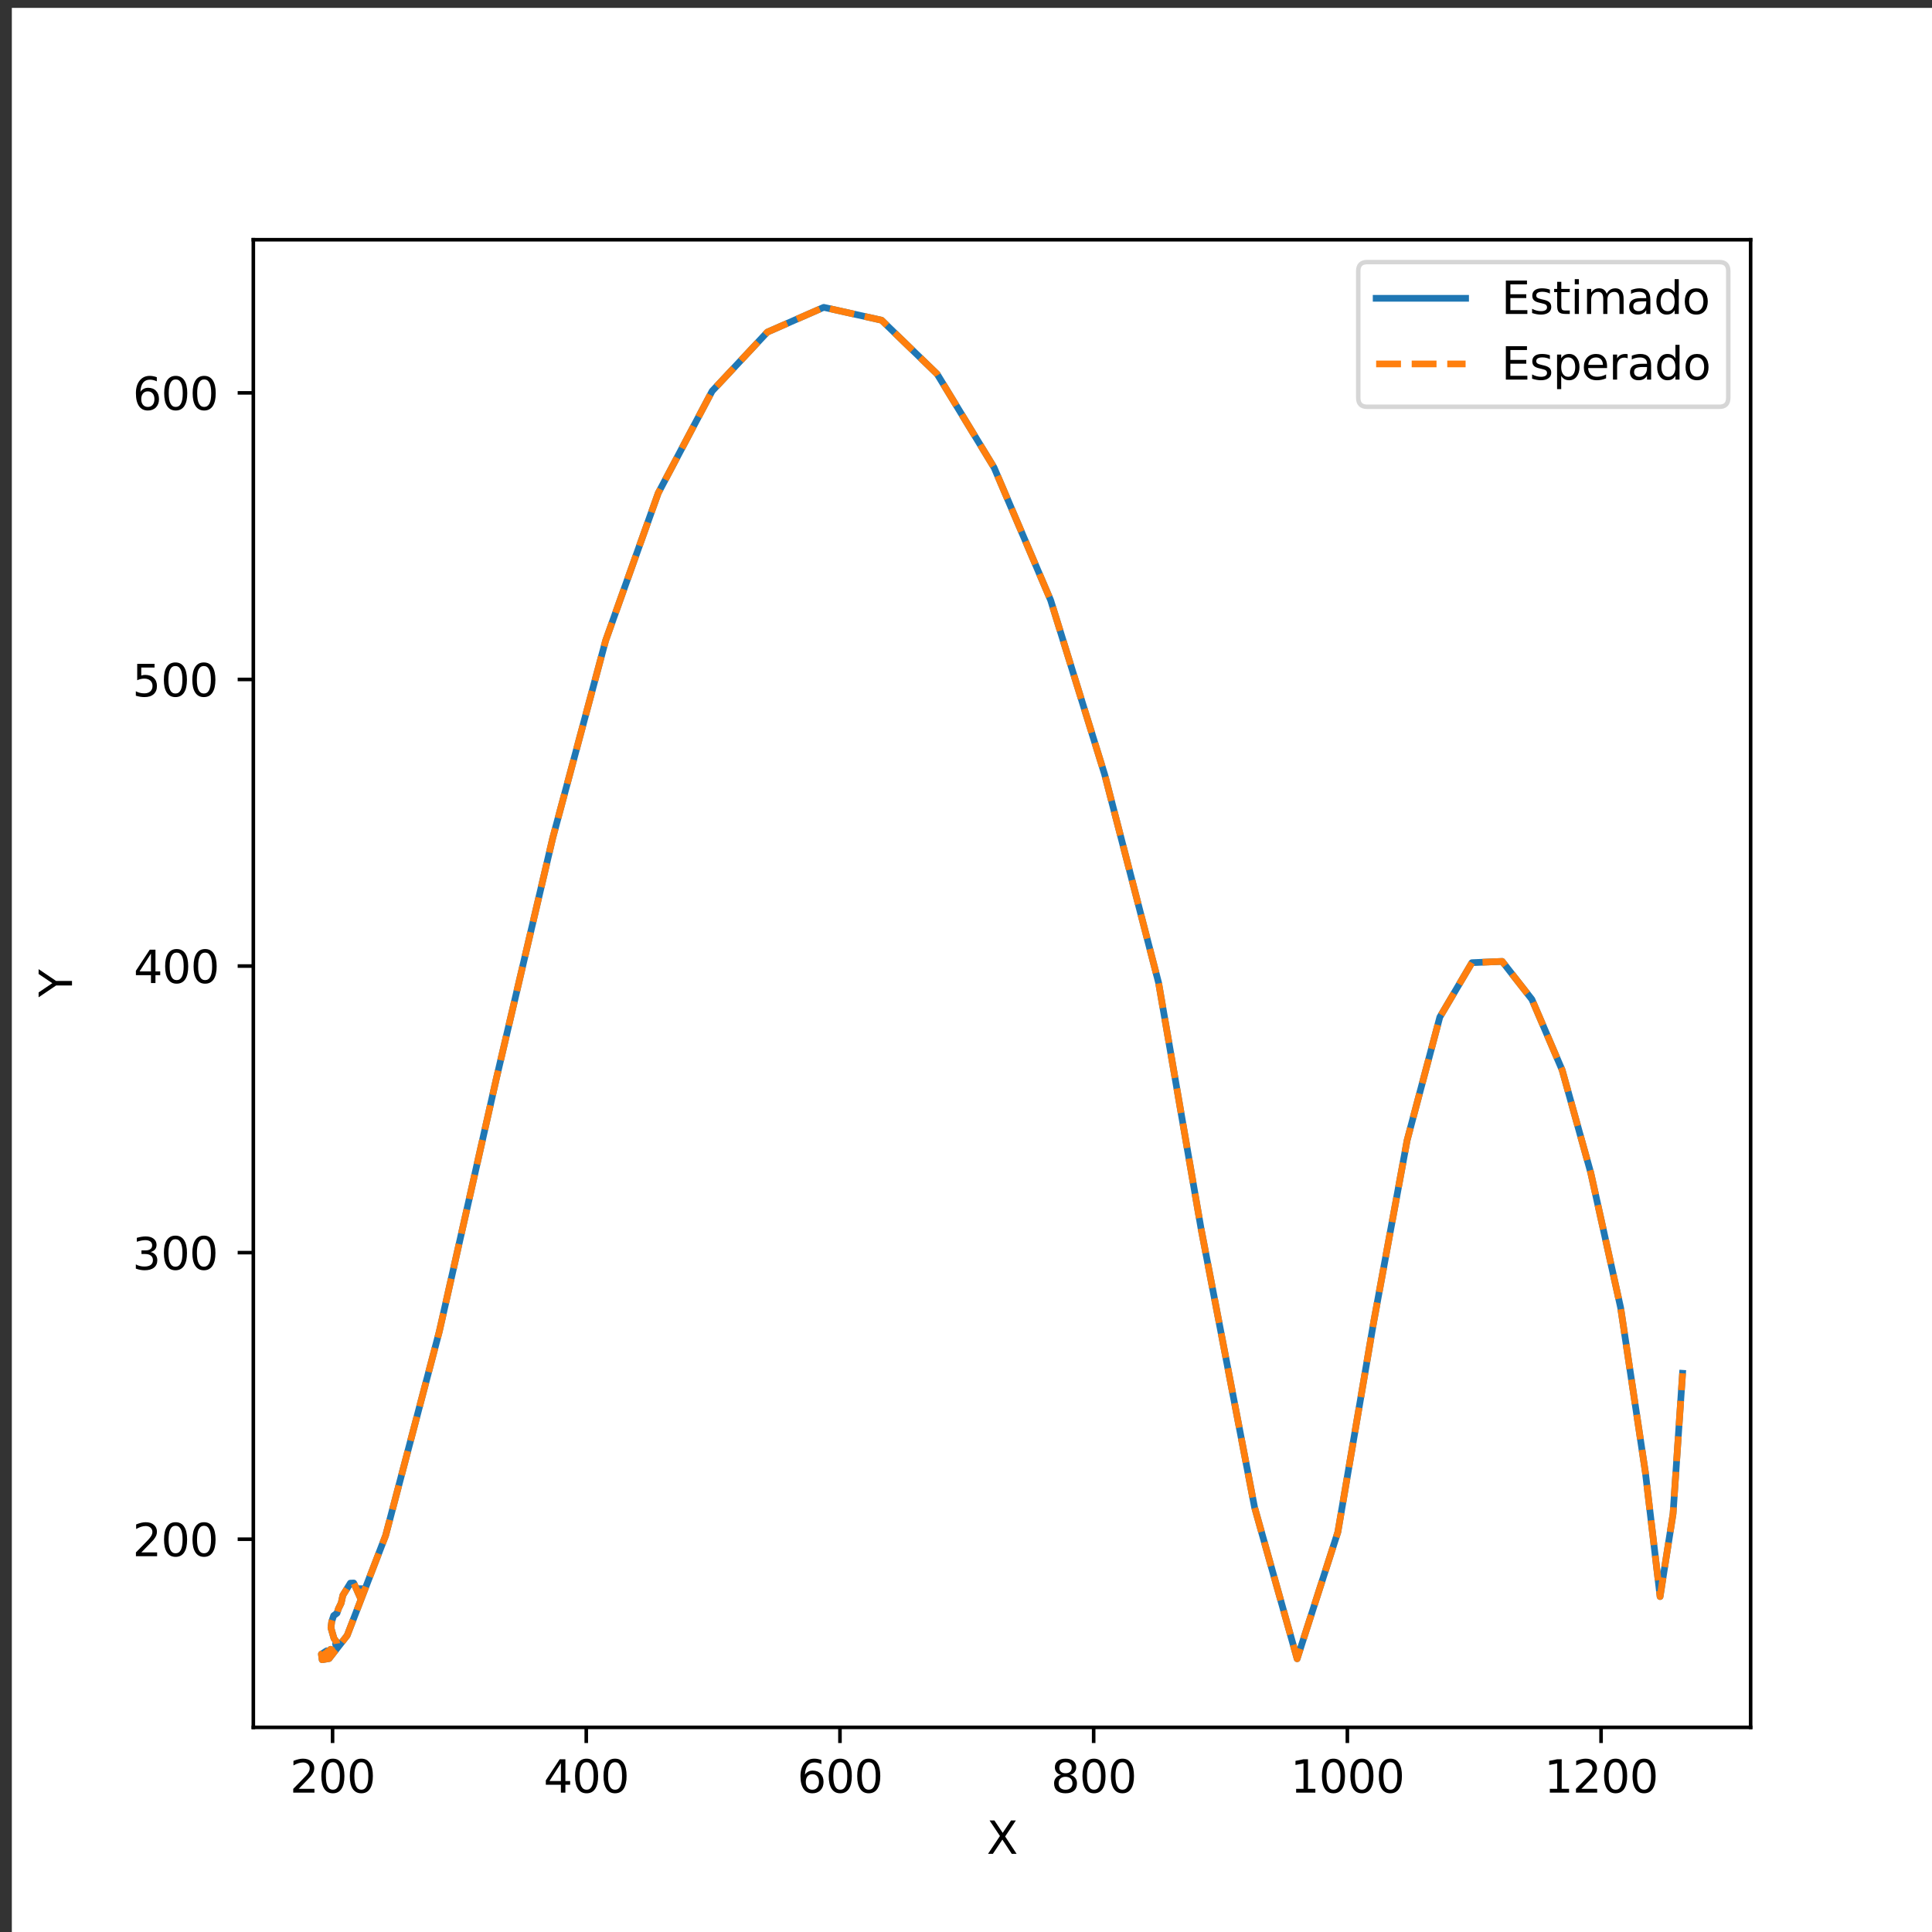 <?xml version="1.0" encoding="UTF-8" standalone="no"?>
<svg
   xmlns:dc="http://purl.org/dc/elements/1.1/"
   xmlns:cc="http://creativecommons.org/ns#"
   xmlns:rdf="http://www.w3.org/1999/02/22-rdf-syntax-ns#"
   xmlns:svg="http://www.w3.org/2000/svg"
   xmlns="http://www.w3.org/2000/svg"
   xmlns:xlink="http://www.w3.org/1999/xlink"
   xmlns:sodipodi="http://sodipodi.sourceforge.net/DTD/sodipodi-0.dtd"
   xmlns:inkscape="http://www.inkscape.org/namespaces/inkscape"
   width="432pt"
   height="432pt"
   viewBox="0 0 432 432"
   version="1.1"
   id="svg904"
   sodipodi:docname="posxy1.svg"
   inkscape:version="0.92.5 (2060ec1f9f, 2020-04-08)">
  <rect x="0" y="0" width="432" height="432" fill="#333333" stroke="none"/>
  <sodipodi:namedview
     pagecolor="#ffffff"
     bordercolor="#666666"
     borderopacity="1"
     objecttolerance="10"
     gridtolerance="10"
     guidetolerance="10"
     inkscape:pageopacity="0"
     inkscape:pageshadow="2"
     inkscape:window-width="1314"
     inkscape:window-height="704"
     id="namedview906"
     showgrid="false"
     inkscape:zoom="0.60153181"
     inkscape:cx="93.375972"
     inkscape:cy="249.22603"
     inkscape:window-x="52"
     inkscape:window-y="27"
     inkscape:window-maximized="1"
     inkscape:current-layer="svg904" />
  <defs
     id="defs580">
    <style
       type="text/css"
       id="style578">*{stroke-linejoin: round; stroke-linecap: butt}</style>
    <defs
       id="defs1493">
      <path
         style="stroke-linecap:butt;stroke-linejoin:round"
         inkscape:connector-curvature="0"
         transform="scale(0.016)"
         d="M 678,2272 H 4684 V 1741 H 678 Z"
         id="path1491" />
    </defs>
    <defs
       id="defs1517">
      <path
         style="stroke-linecap:butt;stroke-linejoin:round"
         inkscape:connector-curvature="0"
         transform="scale(0.016)"
         d="M 691,4666 H 3169 V 4134 H 1269 V 2991 q 137,47 274,70 138,23 276,23 781,0 1237,-428 457,-428 457,-1159 Q 3513,744 3044,326 2575,-91 1722,-91 1428,-91 1123,-41 819,9 494,109 v 635 q 281,-153 581,-228 300,-75 634,-75 541,0 856,284 316,284 316,772 0,487 -316,771 -315,285 -856,285 -253,0 -505,-56 -251,-56 -513,-175 z"
         id="path1515" />
    </defs>
    <defs
       id="defs1561">
      <path
         style="stroke-linecap:butt;stroke-linejoin:round"
         inkscape:connector-curvature="0"
         transform="scale(0.016)"
         d="m 2597,2516 q 453,-97 707,-404 255,-306 255,-756 0,-690 -475,-1069 -475,-378 -1350,-378 -293,0 -604,58 -311,58 -642,174 v 609 q 262,-153 574,-231 313,-78 654,-78 593,0 904,234 311,234 311,681 0,413 -289,645 -289,233 -804,233 h -544 v 519 h 569 q 465,0 712,186 247,186 247,536 0,359 -255,551 -254,193 -729,193 -260,0 -557,-57 -297,-56 -653,-174 v 562 q 360,100 674,150 314,50 592,50 719,0 1137,-327 419,-326 419,-882 0,-388 -222,-655 -222,-267 -631,-370 z"
         id="path1559" />
    </defs>
    <path
       inkscape:connector-curvature="0"
       style="stroke:#000000;stroke-width:0.8;stroke-linecap:butt;stroke-linejoin:round"
       d="M 0,0 H -3.5"
       id="m303762233c-5" />
    <path
       style="stroke-linecap:butt;stroke-linejoin:round"
       inkscape:connector-curvature="0"
       transform="scale(0.016)"
       d="M 678,2272 H 4684 V 1741 H 678 Z"
       id="DejaVuSans-2212-1" />
    <defs
       id="defs719-9">
      <path
         id="path1737"
         d="M 678,2272 H 4684 V 1741 H 678 Z"
         transform="scale(0.016)"
         inkscape:connector-curvature="0"
         style="stroke-linecap:butt;stroke-linejoin:round" />
    </defs>
  </defs>
  <path
     d="M 2.645,433.763 H 434.645 V 1.763 H 2.645 Z"
     style="fill:#ffffff;stroke-linecap:butt;stroke-linejoin:round"
     id="path582"
     inkscape:connector-curvature="0" />
  <path
     inkscape:connector-curvature="0"
     id="path585"
     style="fill:#ffffff;stroke-linecap:butt;stroke-linejoin:round"
     d="M 56.645,386.243 H 391.445 V 53.603 H 56.645 Z" />
  <g
     style="stroke-linecap:butt;stroke-linejoin:round"
     id="xtick_1"
     transform="translate(2.645,1.763)">
    <g
       style="stroke-linecap:butt;stroke-linejoin:round"
       id="line2d_1">
      <defs
         id="defs589">
        <path
           inkscape:connector-curvature="0"
           style="stroke:#000000;stroke-width:0.8;stroke-linecap:butt;stroke-linejoin:round"
           d="M 0,0 V 3.5"
           id="m85a8c0452a" />
      </defs>
      <g
         style="stroke-linecap:butt;stroke-linejoin:round"
         id="g593">
        <use
           height="100%"
           width="100%"
           id="use591"
           style="stroke:#000000;stroke-width:0.8;stroke-linecap:butt;stroke-linejoin:round"
           y="384.48"
           x="71.717"
           xlink:href="#m85a8c0452a" />
      </g>
    </g>
    <g
       style="stroke-linecap:butt;stroke-linejoin:round"
       id="text_1">
      <!-- 200 -->
      <g
         style="stroke-linecap:butt;stroke-linejoin:round"
         id="g606"
         transform="matrix(0.1,0,0,-0.1,62.173,399.078)">
        <defs
           id="defs598">
          <path
             style="stroke-linecap:butt;stroke-linejoin:round"
             inkscape:connector-curvature="0"
             transform="scale(0.016)"
             d="M 1228,531 H 3431 V 0 H 469 v 531 q 359,372 979,998 621,627 780,809 303,340 423,576 121,236 121,464 0,372 -261,606 -261,235 -680,235 -297,0 -627,-103 -329,-103 -704,-313 v 638 q 381,153 712,231 332,78 607,78 725,0 1156,-363 431,-362 431,-968 0,-288 -108,-546 -107,-257 -392,-607 -78,-91 -497,-524 Q 1991,1309 1228,531 Z"
             id="DejaVuSans-32" />
          <path
             style="stroke-linecap:butt;stroke-linejoin:round"
             inkscape:connector-curvature="0"
             transform="scale(0.016)"
             d="m 2034,4250 q -487,0 -733,-480 -245,-479 -245,-1442 0,-959 245,-1439 246,-480 733,-480 491,0 736,480 246,480 246,1439 0,963 -246,1442 -245,480 -736,480 z m 0,500 q 785,0 1199,-621 414,-620 414,-1801 0,-1178 -414,-1799 -414,-620 -1199,-620 -784,0 -1198,620 -414,621 -414,1799 0,1181 414,1801 414,621 1198,621 z"
             id="DejaVuSans-30" />
        </defs>
        <use
           height="100%"
           width="100%"
           y="0"
           x="0"
           style="stroke-linecap:butt;stroke-linejoin:round"
           id="use600"
           xlink:href="#DejaVuSans-32" />
        <use
           height="100%"
           width="100%"
           y="0"
           style="stroke-linecap:butt;stroke-linejoin:round"
           id="use602"
           x="63.623"
           xlink:href="#DejaVuSans-30" />
        <use
           height="100%"
           width="100%"
           y="0"
           style="stroke-linecap:butt;stroke-linejoin:round"
           id="use604"
           x="127.246"
           xlink:href="#DejaVuSans-30" />
      </g>
    </g>
  </g>
  <g
     style="stroke-linecap:butt;stroke-linejoin:round"
     id="xtick_2"
     transform="translate(2.645,1.763)">
    <g
       style="stroke-linecap:butt;stroke-linejoin:round"
       id="line2d_2">
      <g
         style="stroke-linecap:butt;stroke-linejoin:round"
         id="g612">
        <use
           height="100%"
           width="100%"
           id="use610"
           style="stroke:#000000;stroke-width:0.8;stroke-linecap:butt;stroke-linejoin:round"
           y="384.48"
           x="128.445"
           xlink:href="#m85a8c0452a" />
      </g>
    </g>
    <g
       style="stroke-linecap:butt;stroke-linejoin:round"
       id="text_2">
      <!-- 400 -->
      <g
         style="stroke-linecap:butt;stroke-linejoin:round"
         id="g624"
         transform="matrix(0.1,0,0,-0.1,118.901,399.078)">
        <defs
           id="defs616">
          <path
             style="stroke-linecap:butt;stroke-linejoin:round"
             inkscape:connector-curvature="0"
             transform="scale(0.016)"
             d="M 2419,4116 825,1625 h 1594 z m -166,550 h 794 V 1625 h 666 V 1100 H 3047 V 0 H 2419 V 1100 H 313 v 609 z"
             id="DejaVuSans-34" />
        </defs>
        <use
           height="100%"
           width="100%"
           y="0"
           x="0"
           style="stroke-linecap:butt;stroke-linejoin:round"
           id="use618"
           xlink:href="#DejaVuSans-34" />
        <use
           height="100%"
           width="100%"
           y="0"
           style="stroke-linecap:butt;stroke-linejoin:round"
           id="use620"
           x="63.623"
           xlink:href="#DejaVuSans-30" />
        <use
           height="100%"
           width="100%"
           y="0"
           style="stroke-linecap:butt;stroke-linejoin:round"
           id="use622"
           x="127.246"
           xlink:href="#DejaVuSans-30" />
      </g>
    </g>
  </g>
  <g
     style="stroke-linecap:butt;stroke-linejoin:round"
     id="xtick_3"
     transform="translate(2.645,1.763)">
    <g
       style="stroke-linecap:butt;stroke-linejoin:round"
       id="line2d_3">
      <g
         style="stroke-linecap:butt;stroke-linejoin:round"
         id="g630">
        <use
           height="100%"
           width="100%"
           id="use628"
           style="stroke:#000000;stroke-width:0.8;stroke-linecap:butt;stroke-linejoin:round"
           y="384.48"
           x="185.173"
           xlink:href="#m85a8c0452a" />
      </g>
    </g>
    <g
       style="stroke-linecap:butt;stroke-linejoin:round"
       id="text_3">
      <!-- 600 -->
      <g
         style="stroke-linecap:butt;stroke-linejoin:round"
         id="g642"
         transform="matrix(0.1,0,0,-0.1,175.629,399.078)">
        <defs
           id="defs634">
          <path
             style="stroke-linecap:butt;stroke-linejoin:round"
             inkscape:connector-curvature="0"
             transform="scale(0.016)"
             d="m 2113,2584 q -425,0 -674,-291 -248,-290 -248,-796 0,-503 248,-796 249,-292 674,-292 425,0 673,292 248,293 248,796 0,506 -248,796 -248,291 -673,291 z m 1253,1979 v -575 q -238,112 -480,171 -242,60 -480,60 -625,0 -955,-422 -329,-422 -376,-1275 184,272 462,417 279,145 613,145 703,0 1111,-427 408,-426 408,-1160 0,-719 -425,-1154 -425,-434 -1131,-434 -810,0 -1238,620 -428,621 -428,1799 0,1106 525,1764 525,658 1409,658 238,0 480,-47 242,-47 505,-140 z"
             id="DejaVuSans-36" />
        </defs>
        <use
           height="100%"
           width="100%"
           y="0"
           x="0"
           style="stroke-linecap:butt;stroke-linejoin:round"
           id="use636"
           xlink:href="#DejaVuSans-36" />
        <use
           height="100%"
           width="100%"
           y="0"
           style="stroke-linecap:butt;stroke-linejoin:round"
           id="use638"
           x="63.623"
           xlink:href="#DejaVuSans-30" />
        <use
           height="100%"
           width="100%"
           y="0"
           style="stroke-linecap:butt;stroke-linejoin:round"
           id="use640"
           x="127.246"
           xlink:href="#DejaVuSans-30" />
      </g>
    </g>
  </g>
  <g
     style="stroke-linecap:butt;stroke-linejoin:round"
     id="xtick_4"
     transform="translate(2.645,1.763)">
    <g
       style="stroke-linecap:butt;stroke-linejoin:round"
       id="line2d_4">
      <g
         style="stroke-linecap:butt;stroke-linejoin:round"
         id="g648">
        <use
           height="100%"
           width="100%"
           id="use646"
           style="stroke:#000000;stroke-width:0.8;stroke-linecap:butt;stroke-linejoin:round"
           y="384.48"
           x="241.901"
           xlink:href="#m85a8c0452a" />
      </g>
    </g>
    <g
       style="stroke-linecap:butt;stroke-linejoin:round"
       id="text_4">
      <!-- 800 -->
      <g
         style="stroke-linecap:butt;stroke-linejoin:round"
         id="g660"
         transform="matrix(0.1,0,0,-0.1,232.357,399.078)">
        <defs
           id="defs652">
          <path
             style="stroke-linecap:butt;stroke-linejoin:round"
             inkscape:connector-curvature="0"
             transform="scale(0.016)"
             d="m 2034,2216 q -450,0 -708,-241 -257,-241 -257,-662 0,-422 257,-663 258,-241 708,-241 450,0 709,242 260,243 260,662 0,421 -258,662 -257,241 -711,241 z m -631,268 q -406,100 -633,378 -226,279 -226,679 0,559 398,884 399,325 1092,325 697,0 1094,-325 397,-325 397,-884 0,-400 -227,-679 -226,-278 -629,-378 456,-106 710,-416 255,-309 255,-755 Q 3634,634 3220,271 2806,-91 2034,-91 1263,-91 848,271 434,634 434,1313 q 0,446 256,755 257,310 713,416 z m -231,997 q 0,-362 226,-565 227,-203 636,-203 407,0 636,203 230,203 230,565 0,363 -230,566 -229,203 -636,203 -409,0 -636,-203 -226,-203 -226,-566 z"
             id="DejaVuSans-38" />
        </defs>
        <use
           height="100%"
           width="100%"
           y="0"
           x="0"
           style="stroke-linecap:butt;stroke-linejoin:round"
           id="use654"
           xlink:href="#DejaVuSans-38" />
        <use
           height="100%"
           width="100%"
           y="0"
           style="stroke-linecap:butt;stroke-linejoin:round"
           id="use656"
           x="63.623"
           xlink:href="#DejaVuSans-30" />
        <use
           height="100%"
           width="100%"
           y="0"
           style="stroke-linecap:butt;stroke-linejoin:round"
           id="use658"
           x="127.246"
           xlink:href="#DejaVuSans-30" />
      </g>
    </g>
  </g>
  <g
     style="stroke-linecap:butt;stroke-linejoin:round"
     id="xtick_5"
     transform="translate(2.645,1.763)">
    <g
       style="stroke-linecap:butt;stroke-linejoin:round"
       id="line2d_5">
      <g
         style="stroke-linecap:butt;stroke-linejoin:round"
         id="g666">
        <use
           height="100%"
           width="100%"
           id="use664"
           style="stroke:#000000;stroke-width:0.8;stroke-linecap:butt;stroke-linejoin:round"
           y="384.48"
           x="298.629"
           xlink:href="#m85a8c0452a" />
      </g>
    </g>
    <g
       style="stroke-linecap:butt;stroke-linejoin:round"
       id="text_5">
      <!-- 1000 -->
      <g
         style="stroke-linecap:butt;stroke-linejoin:round"
         id="g680"
         transform="matrix(0.1,0,0,-0.1,285.904,399.078)">
        <defs
           id="defs670">
          <path
             style="stroke-linecap:butt;stroke-linejoin:round"
             inkscape:connector-curvature="0"
             transform="scale(0.016)"
             d="M 794,531 H 1825 V 4091 L 703,3866 v 575 l 1116,225 h 631 V 531 H 3481 V 0 H 794 Z"
             id="DejaVuSans-31" />
        </defs>
        <use
           height="100%"
           width="100%"
           y="0"
           x="0"
           style="stroke-linecap:butt;stroke-linejoin:round"
           id="use672"
           xlink:href="#DejaVuSans-31" />
        <use
           height="100%"
           width="100%"
           y="0"
           style="stroke-linecap:butt;stroke-linejoin:round"
           id="use674"
           x="63.623"
           xlink:href="#DejaVuSans-30" />
        <use
           height="100%"
           width="100%"
           y="0"
           style="stroke-linecap:butt;stroke-linejoin:round"
           id="use676"
           x="127.246"
           xlink:href="#DejaVuSans-30" />
        <use
           height="100%"
           width="100%"
           y="0"
           style="stroke-linecap:butt;stroke-linejoin:round"
           id="use678"
           x="190.869"
           xlink:href="#DejaVuSans-30" />
      </g>
    </g>
  </g>
  <g
     style="stroke-linecap:butt;stroke-linejoin:round"
     id="xtick_6"
     transform="translate(2.645,1.763)">
    <g
       style="stroke-linecap:butt;stroke-linejoin:round"
       id="line2d_6">
      <g
         style="stroke-linecap:butt;stroke-linejoin:round"
         id="g686">
        <use
           height="100%"
           width="100%"
           id="use684"
           style="stroke:#000000;stroke-width:0.8;stroke-linecap:butt;stroke-linejoin:round"
           y="384.48"
           x="355.357"
           xlink:href="#m85a8c0452a" />
      </g>
    </g>
    <g
       style="stroke-linecap:butt;stroke-linejoin:round"
       id="text_6">
      <!-- 1200 -->
      <g
         style="stroke-linecap:butt;stroke-linejoin:round"
         id="g697"
         transform="matrix(0.1,0,0,-0.1,342.632,399.078)">
        <use
           height="100%"
           width="100%"
           y="0"
           x="0"
           style="stroke-linecap:butt;stroke-linejoin:round"
           id="use689"
           xlink:href="#DejaVuSans-31" />
        <use
           height="100%"
           width="100%"
           y="0"
           style="stroke-linecap:butt;stroke-linejoin:round"
           id="use691"
           x="63.623"
           xlink:href="#DejaVuSans-32" />
        <use
           height="100%"
           width="100%"
           y="0"
           style="stroke-linecap:butt;stroke-linejoin:round"
           id="use693"
           x="127.246"
           xlink:href="#DejaVuSans-30" />
        <use
           height="100%"
           width="100%"
           y="0"
           style="stroke-linecap:butt;stroke-linejoin:round"
           id="use695"
           x="190.869"
           xlink:href="#DejaVuSans-30" />
      </g>
    </g>
  </g>
  <g
     style="stroke-linecap:butt;stroke-linejoin:round"
     id="text_7"
     transform="translate(2.645,1.763)">
    <!-- X -->
    <g
       style="stroke-linecap:butt;stroke-linejoin:round"
       id="g706"
       transform="matrix(0.1,0,0,-0.1,217.975,412.757)">
      <defs
         id="defs702">
        <path
           style="stroke-linecap:butt;stroke-linejoin:round"
           inkscape:connector-curvature="0"
           transform="scale(0.016)"
           d="m 403,4666 h 678 L 2241,2931 3406,4666 h 678 L 2584,2425 4184,0 H 3506 L 2194,1984 872,0 H 191 l 1665,2491 z"
           id="DejaVuSans-58" />
      </defs>
      <use
         height="100%"
         width="100%"
         y="0"
         x="0"
         style="stroke-linecap:butt;stroke-linejoin:round"
         id="use704"
         xlink:href="#DejaVuSans-58" />
    </g>
  </g>
  <g
     id="line2d_7"
     style="stroke-linecap:butt;stroke-linejoin:round"
     transform="translate(2.645,1.763)">
    <defs
       id="defs711">
      <path
         id="m303762233c"
         d="M 0,0 H -3.5"
         style="stroke:#000000;stroke-width:0.8;stroke-linecap:butt;stroke-linejoin:round"
         inkscape:connector-curvature="0" />
    </defs>
    <g
       id="g715"
       style="stroke-linecap:butt;stroke-linejoin:round">
      <use
         xlink:href="#m303762233c"
         x="54"
         y="342.411"
         style="stroke:#000000;stroke-width:0.8;stroke-linecap:butt;stroke-linejoin:round"
         id="use713"
         width="100%"
         height="100%" />
    </g>
  </g>
  <g
     id="line2d_8"
     style="stroke-linecap:butt;stroke-linejoin:round"
     transform="translate(2.645,1.763)">
    <g
       id="g735"
       style="stroke-linecap:butt;stroke-linejoin:round">
      <use
         xlink:href="#m303762233c"
         x="54"
         y="278.329"
         style="stroke:#000000;stroke-width:0.8;stroke-linecap:butt;stroke-linejoin:round"
         id="use733"
         width="100%"
         height="100%" />
    </g>
  </g>
  <g
     id="line2d_9"
     style="stroke-linecap:butt;stroke-linejoin:round"
     transform="translate(2.645,1.763)">
    <g
       id="g755"
       style="stroke-linecap:butt;stroke-linejoin:round">
      <use
         xlink:href="#m303762233c"
         x="54"
         y="214.247"
         style="stroke:#000000;stroke-width:0.8;stroke-linecap:butt;stroke-linejoin:round"
         id="use753"
         width="100%"
         height="100%" />
    </g>
  </g>
  <g
     id="line2d_10"
     style="stroke-linecap:butt;stroke-linejoin:round"
     transform="translate(2.645,1.763)">
    <g
       id="g772"
       style="stroke-linecap:butt;stroke-linejoin:round">
      <use
         xlink:href="#m303762233c"
         x="54"
         y="150.165"
         style="stroke:#000000;stroke-width:0.8;stroke-linecap:butt;stroke-linejoin:round"
         id="use770"
         width="100%"
         height="100%" />
    </g>
  </g>
  <g
     id="line2d_11"
     style="stroke-linecap:butt;stroke-linejoin:round"
     transform="translate(2.645,1.763)">
    <g
       id="g792"
       style="stroke-linecap:butt;stroke-linejoin:round">
      <use
         xlink:href="#m303762233c"
         x="54"
         y="86.083"
         style="stroke:#000000;stroke-width:0.8;stroke-linecap:butt;stroke-linejoin:round"
         id="use790"
         width="100%"
         height="100%" />
    </g>
  </g>
  <g
     style="stroke-linecap:butt;stroke-linejoin:round"
     id="text_13"
     transform="translate(2.645,1.763)">
    <!-- Y -->
    <g
       style="stroke-linecap:butt;stroke-linejoin:round"
       id="g812"
       transform="matrix(0,-0.1,-0.1,0,13.453,221.214)">
      <defs
         id="defs808">
        <path
           style="stroke-linecap:butt;stroke-linejoin:round"
           inkscape:connector-curvature="0"
           transform="scale(0.016)"
           d="M -13,4666 H 666 L 1959,2747 3244,4666 h 678 L 2272,2222 V 0 h -634 v 2222 z"
           id="DejaVuSans-59" />
      </defs>
      <use
         height="100%"
         width="100%"
         y="0"
         x="0"
         style="stroke-linecap:butt;stroke-linejoin:round"
         id="use810"
         xlink:href="#DejaVuSans-59" />
    </g>
  </g>
  <path
     inkscape:connector-curvature="0"
     id="path816"
     style="fill:none;stroke:#1f77b4;stroke-width:1.5;stroke-linecap:square;stroke-linejoin:round"
     clip-path="url(#p2776bf5bc1)"
     d="m 77.961,353.47 -0.033,2.064 -1.475,-3.335 -0.759,0.033 -0.772,1.262 -0.905,1.456 -0.371,1.728 -0.62,1.271 -0.313,0.994 -0.753,0.558 -0.429,1.323 -0.175,1.4 0.672,2.359 0.549,0.74 0.078,0.464 -0.161,-0.063 -0.022,0.296 -0.035,-0.195 -0.025,-0.121 -0.009,0.209 0.22,0.119 -0.013,0.798 -0.564,0.572 -0.347,-0.081 -0.097,-0.127 -0.197,-0.1 -0.035,-0.053 -0.082,-0.013 -0.118,0.256 -0.139,0.118 -0.258,0.527 -0.086,-0.296 -0.003,-0.179 -0.194,0.901 -0.284,0.382 -0.203,-0.404 -0.047,-0.241 0.128,-0.107 -0.032,-0.021 0.532,0.019 0.216,0.029 -0.288,0.023 -0.061,-0.479 -0.031,-0.197 -0.334,0.205 -0.563,0.372 -0.303,0.159 0.167,1.262 1.555,-0.26 4.037,-5.161 8.6,-22.344 12.001,-45.608 12.798,-56.737 12.577,-53.674 11.827,-44.116 11.757,-32.972 12.056,-22.806 12.342,-13.186 12.605,-5.536 12.944,2.88 12.421,12.042 12.721,20.893 12.653,29.665 12.076,38.968 12.061,46.578 9.495,54.963 11.966,62.326 9.519,33.864 9.108,-28.33 8.01,-46.975 7.475,-40.614 7.316,-27.559 7.173,-12.164 6.765,-0.287 6.647,8.494 6.759,15.781 6.4,22.975 6.689,30.202 5.524,36.77 3.29,27.805 2.903,-18.53 2.124,-31.396"
     transform="translate(2.645,1.763)" />
  <path
     inkscape:connector-curvature="0"
     id="path819"
     style="fill:none;stroke:#ff7f0e;stroke-width:1.5;stroke-linecap:butt;stroke-linejoin:round;stroke-dasharray:5.55, 2.4;stroke-dashoffset:0"
     clip-path="url(#p2776bf5bc1)"
     d="m 77.961,353.47 -0.033,2.064 -1.475,-3.335 -0.759,0.033 -0.772,1.262 -0.905,1.456 -0.371,1.728 -0.62,1.271 -0.313,0.994 -0.753,0.558 -0.429,1.323 -0.175,1.4 0.672,2.359 0.549,0.74 0.078,0.464 -0.161,-0.063 -0.022,0.296 -0.035,-0.195 -0.025,-0.121 -0.009,0.209 0.22,0.119 -0.013,0.798 -0.564,0.572 -0.347,-0.081 -0.097,-0.127 -0.197,-0.1 -0.035,-0.053 -0.082,-0.013 -0.118,0.256 -0.139,0.118 -0.258,0.527 -0.086,-0.296 -0.003,-0.179 -0.194,0.901 -0.284,0.382 -0.203,-0.404 -0.047,-0.241 0.128,-0.107 -0.032,-0.021 0.532,0.019 0.216,0.029 -0.288,0.023 -0.061,-0.479 -0.031,-0.197 -0.334,0.205 -0.563,0.372 -0.303,0.159 0.167,1.262 1.555,-0.26 4.037,-5.161 8.6,-22.344 12.001,-45.608 12.798,-56.737 12.577,-53.674 11.827,-44.116 11.757,-32.972 12.056,-22.806 12.342,-13.186 12.605,-5.536 12.944,2.88 12.421,12.042 12.721,20.893 12.653,29.665 12.076,38.968 12.061,46.578 9.495,54.963 11.966,62.326 9.519,33.864 9.108,-28.33 8.01,-46.975 7.475,-40.614 7.316,-27.559 7.173,-12.164 6.765,-0.287 6.647,8.494 6.759,15.781 6.4,22.975 6.689,30.202 5.524,36.77 3.29,27.805 2.903,-18.53 2.124,-31.396"
     transform="translate(2.645,1.763)" />
  <path
     inkscape:connector-curvature="0"
     id="path822"
     style="fill:none;stroke:#000000;stroke-width:0.8;stroke-linecap:square;stroke-linejoin:miter"
     d="M 56.645,386.243 V 53.603" />
  <path
     inkscape:connector-curvature="0"
     id="path825"
     style="fill:none;stroke:#000000;stroke-width:0.8;stroke-linecap:square;stroke-linejoin:miter"
     d="M 391.445,386.243 V 53.603" />
  <path
     inkscape:connector-curvature="0"
     id="path828"
     style="fill:none;stroke:#000000;stroke-width:0.8;stroke-linecap:square;stroke-linejoin:miter"
     d="M 56.645,386.243 H 391.445" />
  <path
     inkscape:connector-curvature="0"
     id="path831"
     style="fill:none;stroke:#000000;stroke-width:0.8;stroke-linecap:square;stroke-linejoin:miter"
     d="M 56.645,53.603 H 391.445" />
  <g
     style="stroke-linecap:butt;stroke-linejoin:round"
     id="patch_7"
     transform="translate(2.645,1.763)">
    <path
       inkscape:connector-curvature="0"
       id="path834"
       style="opacity:0.8;fill:#ffffff;stroke:#cccccc;stroke-linecap:butt;stroke-linejoin:miter"
       d="M 303.064,89.196 H 381.8 q 2,0 2,-2 V 58.84 q 0,-2 -2,-2 h -78.736 q -2,0 -2,2 v 28.356 q 0,2 2,2 z" />
  </g>
  <g
     style="stroke-linecap:butt;stroke-linejoin:round"
     id="line2d_14"
     transform="translate(2.645,1.763)">
    <path
       inkscape:connector-curvature="0"
       id="path837"
       style="fill:none;stroke:#1f77b4;stroke-width:1.5;stroke-linecap:square;stroke-linejoin:round"
       d="m 305.064,64.938 h 10 10" />
  </g>
  <g
     style="stroke-linecap:butt;stroke-linejoin:round"
     id="text_14"
     transform="translate(2.645,1.763)">
    <!-- Estimado -->
    <g
       style="stroke-linecap:butt;stroke-linejoin:round"
       id="g866"
       transform="matrix(0.1,0,0,-0.1,333.064,68.438)">
      <defs
         id="defs848">
        <path
           style="stroke-linecap:butt;stroke-linejoin:round"
           inkscape:connector-curvature="0"
           transform="scale(0.016)"
           d="M 628,4666 H 3578 V 4134 H 1259 V 2753 H 3481 V 2222 H 1259 V 531 H 3634 V 0 H 628 Z"
           id="DejaVuSans-45" />
        <path
           style="stroke-linecap:butt;stroke-linejoin:round"
           inkscape:connector-curvature="0"
           transform="scale(0.016)"
           d="m 2834,3397 v -544 q -243,125 -506,187 -262,63 -544,63 -428,0 -642,-131 -214,-131 -214,-394 0,-200 153,-314 153,-114 616,-217 l 197,-44 q 612,-131 870,-370 258,-239 258,-667 0,-488 -386,-773 Q 2250,-91 1575,-91 1294,-91 989,-36 684,19 347,128 v 594 q 319,-166 628,-249 309,-82 613,-82 406,0 624,139 219,139 219,392 0,234 -158,359 -157,125 -692,241 l -200,47 q -534,112 -772,345 -237,233 -237,639 0,494 350,762 350,269 994,269 318,0 599,-47 282,-46 519,-140 z"
           id="DejaVuSans-73" />
        <path
           style="stroke-linecap:butt;stroke-linejoin:round"
           inkscape:connector-curvature="0"
           transform="scale(0.016)"
           d="M 1172,4494 V 3500 H 2356 V 3053 H 1172 V 1153 q 0,-428 117,-550 117,-122 477,-122 h 590 V 0 H 1766 Q 1100,0 847,248 594,497 594,1153 V 3053 H 172 v 447 h 422 v 994 z"
           id="DejaVuSans-74" />
        <path
           style="stroke-linecap:butt;stroke-linejoin:round"
           inkscape:connector-curvature="0"
           transform="scale(0.016)"
           d="m 603,3500 h 575 V 0 H 603 Z m 0,1363 h 575 V 4134 H 603 Z"
           id="DejaVuSans-69" />
        <path
           style="stroke-linecap:butt;stroke-linejoin:round"
           inkscape:connector-curvature="0"
           transform="scale(0.016)"
           d="m 3328,2828 q 216,388 516,572 300,184 706,184 547,0 844,-383 297,-382 297,-1088 V 0 h -578 v 2094 q 0,503 -179,746 -178,244 -543,244 -447,0 -707,-297 -259,-296 -259,-809 V 0 h -578 v 2094 q 0,506 -178,748 -178,242 -550,242 -441,0 -701,-298 -259,-298 -259,-808 V 0 H 581 v 3500 h 578 v -544 q 197,322 472,475 275,153 653,153 382,0 649,-194 267,-193 395,-562 z"
           id="DejaVuSans-6d" />
        <path
           style="stroke-linecap:butt;stroke-linejoin:round"
           inkscape:connector-curvature="0"
           transform="scale(0.016)"
           d="m 2194,1759 q -697,0 -966,-159 -269,-159 -269,-544 0,-306 202,-486 202,-179 548,-179 479,0 768,339 289,339 289,901 v 128 z m 1147,238 V 0 H 2766 V 531 Q 2569,213 2275,61 1981,-91 1556,-91 q -537,0 -855,302 -317,302 -317,808 0,590 395,890 396,300 1180,300 h 807 v 57 q 0,397 -261,614 -261,217 -733,217 -300,0 -585,-72 -284,-72 -546,-216 v 532 q 315,122 612,182 297,61 578,61 760,0 1135,-394 375,-393 375,-1193 z"
           id="DejaVuSans-61" />
        <path
           style="stroke-linecap:butt;stroke-linejoin:round"
           inkscape:connector-curvature="0"
           transform="scale(0.016)"
           d="m 2906,2969 v 1894 h 575 V 0 H 2906 V 525 Q 2725,213 2448,61 2172,-91 1784,-91 1150,-91 751,415 353,922 353,1747 q 0,825 398,1331 399,506 1033,506 388,0 664,-152 277,-151 458,-463 z M 947,1747 q 0,-634 261,-995 261,-361 717,-361 456,0 718,361 263,361 263,995 0,634 -263,995 -262,361 -718,361 -456,0 -717,-361 -261,-361 -261,-995 z"
           id="DejaVuSans-64" />
        <path
           style="stroke-linecap:butt;stroke-linejoin:round"
           inkscape:connector-curvature="0"
           transform="scale(0.016)"
           d="m 1959,3097 q -462,0 -731,-361 -269,-361 -269,-989 0,-628 267,-989 268,-361 733,-361 460,0 728,362 269,363 269,988 0,622 -269,986 -268,364 -728,364 z m 0,487 q 750,0 1178,-488 429,-487 429,-1349 Q 3566,888 3137,398 2709,-91 1959,-91 1206,-91 779,398 353,888 353,1747 q 0,862 426,1349 427,488 1180,488 z"
           id="DejaVuSans-6f" />
      </defs>
      <use
         height="100%"
         width="100%"
         y="0"
         x="0"
         style="stroke-linecap:butt;stroke-linejoin:round"
         id="use850"
         xlink:href="#DejaVuSans-45" />
      <use
         height="100%"
         width="100%"
         y="0"
         style="stroke-linecap:butt;stroke-linejoin:round"
         id="use852"
         x="63.184"
         xlink:href="#DejaVuSans-73" />
      <use
         height="100%"
         width="100%"
         y="0"
         style="stroke-linecap:butt;stroke-linejoin:round"
         id="use854"
         x="115.283"
         xlink:href="#DejaVuSans-74" />
      <use
         height="100%"
         width="100%"
         y="0"
         style="stroke-linecap:butt;stroke-linejoin:round"
         id="use856"
         x="154.492"
         xlink:href="#DejaVuSans-69" />
      <use
         height="100%"
         width="100%"
         y="0"
         style="stroke-linecap:butt;stroke-linejoin:round"
         id="use858"
         x="182.275"
         xlink:href="#DejaVuSans-6d" />
      <use
         height="100%"
         width="100%"
         y="0"
         style="stroke-linecap:butt;stroke-linejoin:round"
         id="use860"
         x="279.688"
         xlink:href="#DejaVuSans-61" />
      <use
         height="100%"
         width="100%"
         y="0"
         style="stroke-linecap:butt;stroke-linejoin:round"
         id="use862"
         x="340.967"
         xlink:href="#DejaVuSans-64" />
      <use
         height="100%"
         width="100%"
         y="0"
         style="stroke-linecap:butt;stroke-linejoin:round"
         id="use864"
         x="404.443"
         xlink:href="#DejaVuSans-6f" />
    </g>
  </g>
  <g
     style="stroke-linecap:butt;stroke-linejoin:round"
     id="line2d_15"
     transform="translate(2.645,1.763)">
    <path
       inkscape:connector-curvature="0"
       id="path869"
       style="fill:none;stroke:#ff7f0e;stroke-width:1.5;stroke-linecap:butt;stroke-linejoin:round;stroke-dasharray:5.55, 2.4;stroke-dashoffset:0"
       d="m 305.064,79.617 h 10 10" />
  </g>
  <g
     style="stroke-linecap:butt;stroke-linejoin:round"
     id="text_15"
     transform="translate(2.645,1.763)">
    <!-- Esperado -->
    <g
       style="stroke-linecap:butt;stroke-linejoin:round"
       id="g893"
       transform="matrix(0.1,0,0,-0.1,333.064,83.117)">
      <defs
         id="defs875">
        <path
           style="stroke-linecap:butt;stroke-linejoin:round"
           inkscape:connector-curvature="0"
           transform="scale(0.016)"
           d="M 1159,525 V -1331 H 581 v 4831 h 578 v -531 q 182,312 458,463 277,152 661,152 638,0 1036,-506 399,-506 399,-1331 0,-825 -399,-1332 -398,-506 -1036,-506 -384,0 -661,152 -276,152 -458,464 z m 1957,1222 q 0,634 -261,995 -261,361 -717,361 -457,0 -718,-361 -261,-361 -261,-995 0,-634 261,-995 261,-361 718,-361 456,0 717,361 261,361 261,995 z"
           id="DejaVuSans-70" />
        <path
           style="stroke-linecap:butt;stroke-linejoin:round"
           inkscape:connector-curvature="0"
           transform="scale(0.016)"
           d="M 3597,1894 V 1613 H 953 q 38,-594 358,-905 320,-311 892,-311 331,0 642,81 311,81 618,244 V 178 Q 3153,47 2828,-22 2503,-91 2169,-91 1331,-91 842,396 353,884 353,1716 q 0,859 464,1363 464,505 1252,505 706,0 1117,-455 411,-454 411,-1235 z m -575,169 q -6,471 -264,752 -258,282 -683,282 -481,0 -770,-272 -289,-272 -333,-766 z"
           id="DejaVuSans-65" />
        <path
           style="stroke-linecap:butt;stroke-linejoin:round"
           inkscape:connector-curvature="0"
           transform="scale(0.016)"
           d="m 2631,2963 q -97,56 -211,82 -114,27 -251,27 -488,0 -749,-317 -261,-317 -261,-911 V 0 H 581 v 3500 h 578 v -544 q 182,319 472,473 291,155 707,155 59,0 131,-8 72,-7 159,-23 z"
           id="DejaVuSans-72" />
      </defs>
      <use
         height="100%"
         width="100%"
         y="0"
         x="0"
         style="stroke-linecap:butt;stroke-linejoin:round"
         id="use877"
         xlink:href="#DejaVuSans-45" />
      <use
         height="100%"
         width="100%"
         y="0"
         style="stroke-linecap:butt;stroke-linejoin:round"
         id="use879"
         x="63.184"
         xlink:href="#DejaVuSans-73" />
      <use
         height="100%"
         width="100%"
         y="0"
         style="stroke-linecap:butt;stroke-linejoin:round"
         id="use881"
         x="115.283"
         xlink:href="#DejaVuSans-70" />
      <use
         height="100%"
         width="100%"
         y="0"
         style="stroke-linecap:butt;stroke-linejoin:round"
         id="use883"
         x="178.76"
         xlink:href="#DejaVuSans-65" />
      <use
         height="100%"
         width="100%"
         y="0"
         style="stroke-linecap:butt;stroke-linejoin:round"
         id="use885"
         x="240.283"
         xlink:href="#DejaVuSans-72" />
      <use
         height="100%"
         width="100%"
         y="0"
         style="stroke-linecap:butt;stroke-linejoin:round"
         id="use887"
         x="281.396"
         xlink:href="#DejaVuSans-61" />
      <use
         height="100%"
         width="100%"
         y="0"
         style="stroke-linecap:butt;stroke-linejoin:round"
         id="use889"
         x="342.676"
         xlink:href="#DejaVuSans-64" />
      <use
         height="100%"
         width="100%"
         y="0"
         style="stroke-linecap:butt;stroke-linejoin:round"
         id="use891"
         x="406.152"
         xlink:href="#DejaVuSans-6f" />
    </g>
  </g>
  <defs
     id="defs902">
    <clipPath
       id="p2776bf5bc1">
      <rect
         x="54"
         y="51.84"
         width="334.8"
         height="332.64"
         id="rect899" />
    </clipPath>
  </defs>
  <path
     style="stroke-width:0.002;stroke-linecap:butt;stroke-linejoin:round"
     inkscape:connector-curvature="0"
     d="m 30.683,148.437 h 3.872 v 0.831 h -2.969 v 1.786 q 0.214,-0.073 0.428,-0.109 0.216,-0.036 0.431,-0.036 1.22,0 1.933,0.669 0.714,0.669 0.714,1.811 0,1.177 -0.733,1.83 -0.733,0.652 -2.066,0.652 -0.459,0 -0.936,-0.078 -0.475,-0.078 -0.983,-0.234 v -0.992 q 0.439,0.239 0.908,0.356 0.469,0.117 0.991,0.117 0.845,0 1.337,-0.444 0.494,-0.444 0.494,-1.206 0,-0.761 -0.494,-1.205 -0.492,-0.445 -1.337,-0.445 -0.395,0 -0.789,0.087 -0.392,0.087 -0.802,0.273 z"
     id="use1521" />
  <use
     height="100%"
     width="100%"
     y="0"
     style="stroke-linecap:butt;stroke-linejoin:round"
     id="use1523"
     x="147.412"
     xlink:href="#DejaVuSans-30"
     transform="matrix(0.1,0,0,-0.1,21.224,155.727)" />
  <use
     height="100%"
     width="100%"
     y="0"
     style="stroke-linecap:butt;stroke-linejoin:round"
     id="use1525"
     x="211.035"
     xlink:href="#DejaVuSans-30"
     transform="matrix(0.1,0,0,-0.1,21.224,155.727)" />
  <use
     height="100%"
     width="100%"
     y="0"
     style="stroke-linecap:butt;stroke-linejoin:round"
     id="use1541"
     x="83.789"
     xlink:href="#DejaVuSans-34"
     transform="matrix(0.1,0,0,-0.1,21.507,219.809)" />
  <use
     height="100%"
     width="100%"
     y="0"
     style="stroke-linecap:butt;stroke-linejoin:round"
     id="use1543"
     x="147.412"
     xlink:href="#DejaVuSans-30"
     transform="matrix(0.1,0,0,-0.1,21.507,219.809)" />
  <use
     height="100%"
     width="100%"
     y="0"
     style="stroke-linecap:butt;stroke-linejoin:round"
     id="use1545"
     x="211.035"
     xlink:href="#DejaVuSans-30"
     transform="matrix(0.1,0,0,-0.1,21.507,219.809)" />
  <path
     style="stroke-width:0.002;stroke-linecap:butt;stroke-linejoin:round"
     inkscape:connector-curvature="0"
     d="m 33.67,279.96 q 0.708,0.152 1.105,0.631 0.398,0.478 0.398,1.181 0,1.078 -0.742,1.67 -0.742,0.591 -2.109,0.591 -0.458,0 -0.944,-0.091 -0.486,-0.091 -1.003,-0.272 v -0.952 q 0.409,0.239 0.897,0.361 0.489,0.122 1.022,0.122 0.927,0 1.413,-0.366 0.486,-0.366 0.486,-1.064 0,-0.645 -0.452,-1.008 -0.452,-0.364 -1.256,-0.364 h -0.85 v -0.811 h 0.889 q 0.727,0 1.113,-0.291 0.386,-0.291 0.386,-0.838 0,-0.561 -0.398,-0.861 -0.397,-0.302 -1.139,-0.302 -0.406,0 -0.87,0.089 -0.464,0.087 -1.02,0.272 v -0.878 q 0.562,-0.156 1.053,-0.234 0.491,-0.078 0.925,-0.078 1.123,0 1.777,0.511 0.655,0.509 0.655,1.378 0,0.606 -0.347,1.023 -0.347,0.417 -0.986,0.578 z"
     id="use1565" />
  <use
     height="100%"
     width="100%"
     y="0"
     style="stroke-linecap:butt;stroke-linejoin:round"
     id="use1567"
     x="147.412"
     xlink:href="#DejaVuSans-30"
     transform="matrix(0.1,0,0,-0.1,21.234,283.891)" />
  <use
     height="100%"
     width="100%"
     y="0"
     style="stroke-linecap:butt;stroke-linejoin:round"
     id="use1569"
     x="211.035"
     xlink:href="#DejaVuSans-30"
     transform="matrix(0.1,0,0,-0.1,21.234,283.891)" />
  <use
     height="100%"
     width="100%"
     y="0"
     style="stroke-linecap:butt;stroke-linejoin:round"
     id="use1585"
     x="83.789"
     xlink:href="#DejaVuSans-32"
     transform="matrix(0.1,0,0,-0.1,21.263,347.973)" />
  <use
     height="100%"
     width="100%"
     y="0"
     style="stroke-linecap:butt;stroke-linejoin:round"
     id="use1587"
     x="147.412"
     xlink:href="#DejaVuSans-30"
     transform="matrix(0.1,0,0,-0.1,21.263,347.973)" />
  <use
     height="100%"
     width="100%"
     y="0"
     style="stroke-linecap:butt;stroke-linejoin:round"
     id="use1589"
     x="211.035"
     xlink:href="#DejaVuSans-30"
     transform="matrix(0.1,0,0,-0.1,21.263,347.973)" />
  <use
     xlink:href="#DejaVuSans-36"
     x="83.789"
     id="use723-7"
     style="stroke-linecap:butt;stroke-linejoin:round"
     y="0"
     width="100%"
     height="100%"
     transform="matrix(0.1,0,0,-0.1,21.298,91.645)" />
  <use
     xlink:href="#DejaVuSans-30"
     x="147.412"
     id="use725-0"
     style="stroke-linecap:butt;stroke-linejoin:round"
     y="0"
     width="100%"
     height="100%"
     transform="matrix(0.1,0,0,-0.1,21.298,91.645)" />
  <use
     xlink:href="#DejaVuSans-30"
     x="211.035"
     id="use727-9"
     style="stroke-linecap:butt;stroke-linejoin:round"
     y="0"
     width="100%"
     height="100%"
     transform="matrix(0.1,0,0,-0.1,21.298,91.645)" />
</svg>
